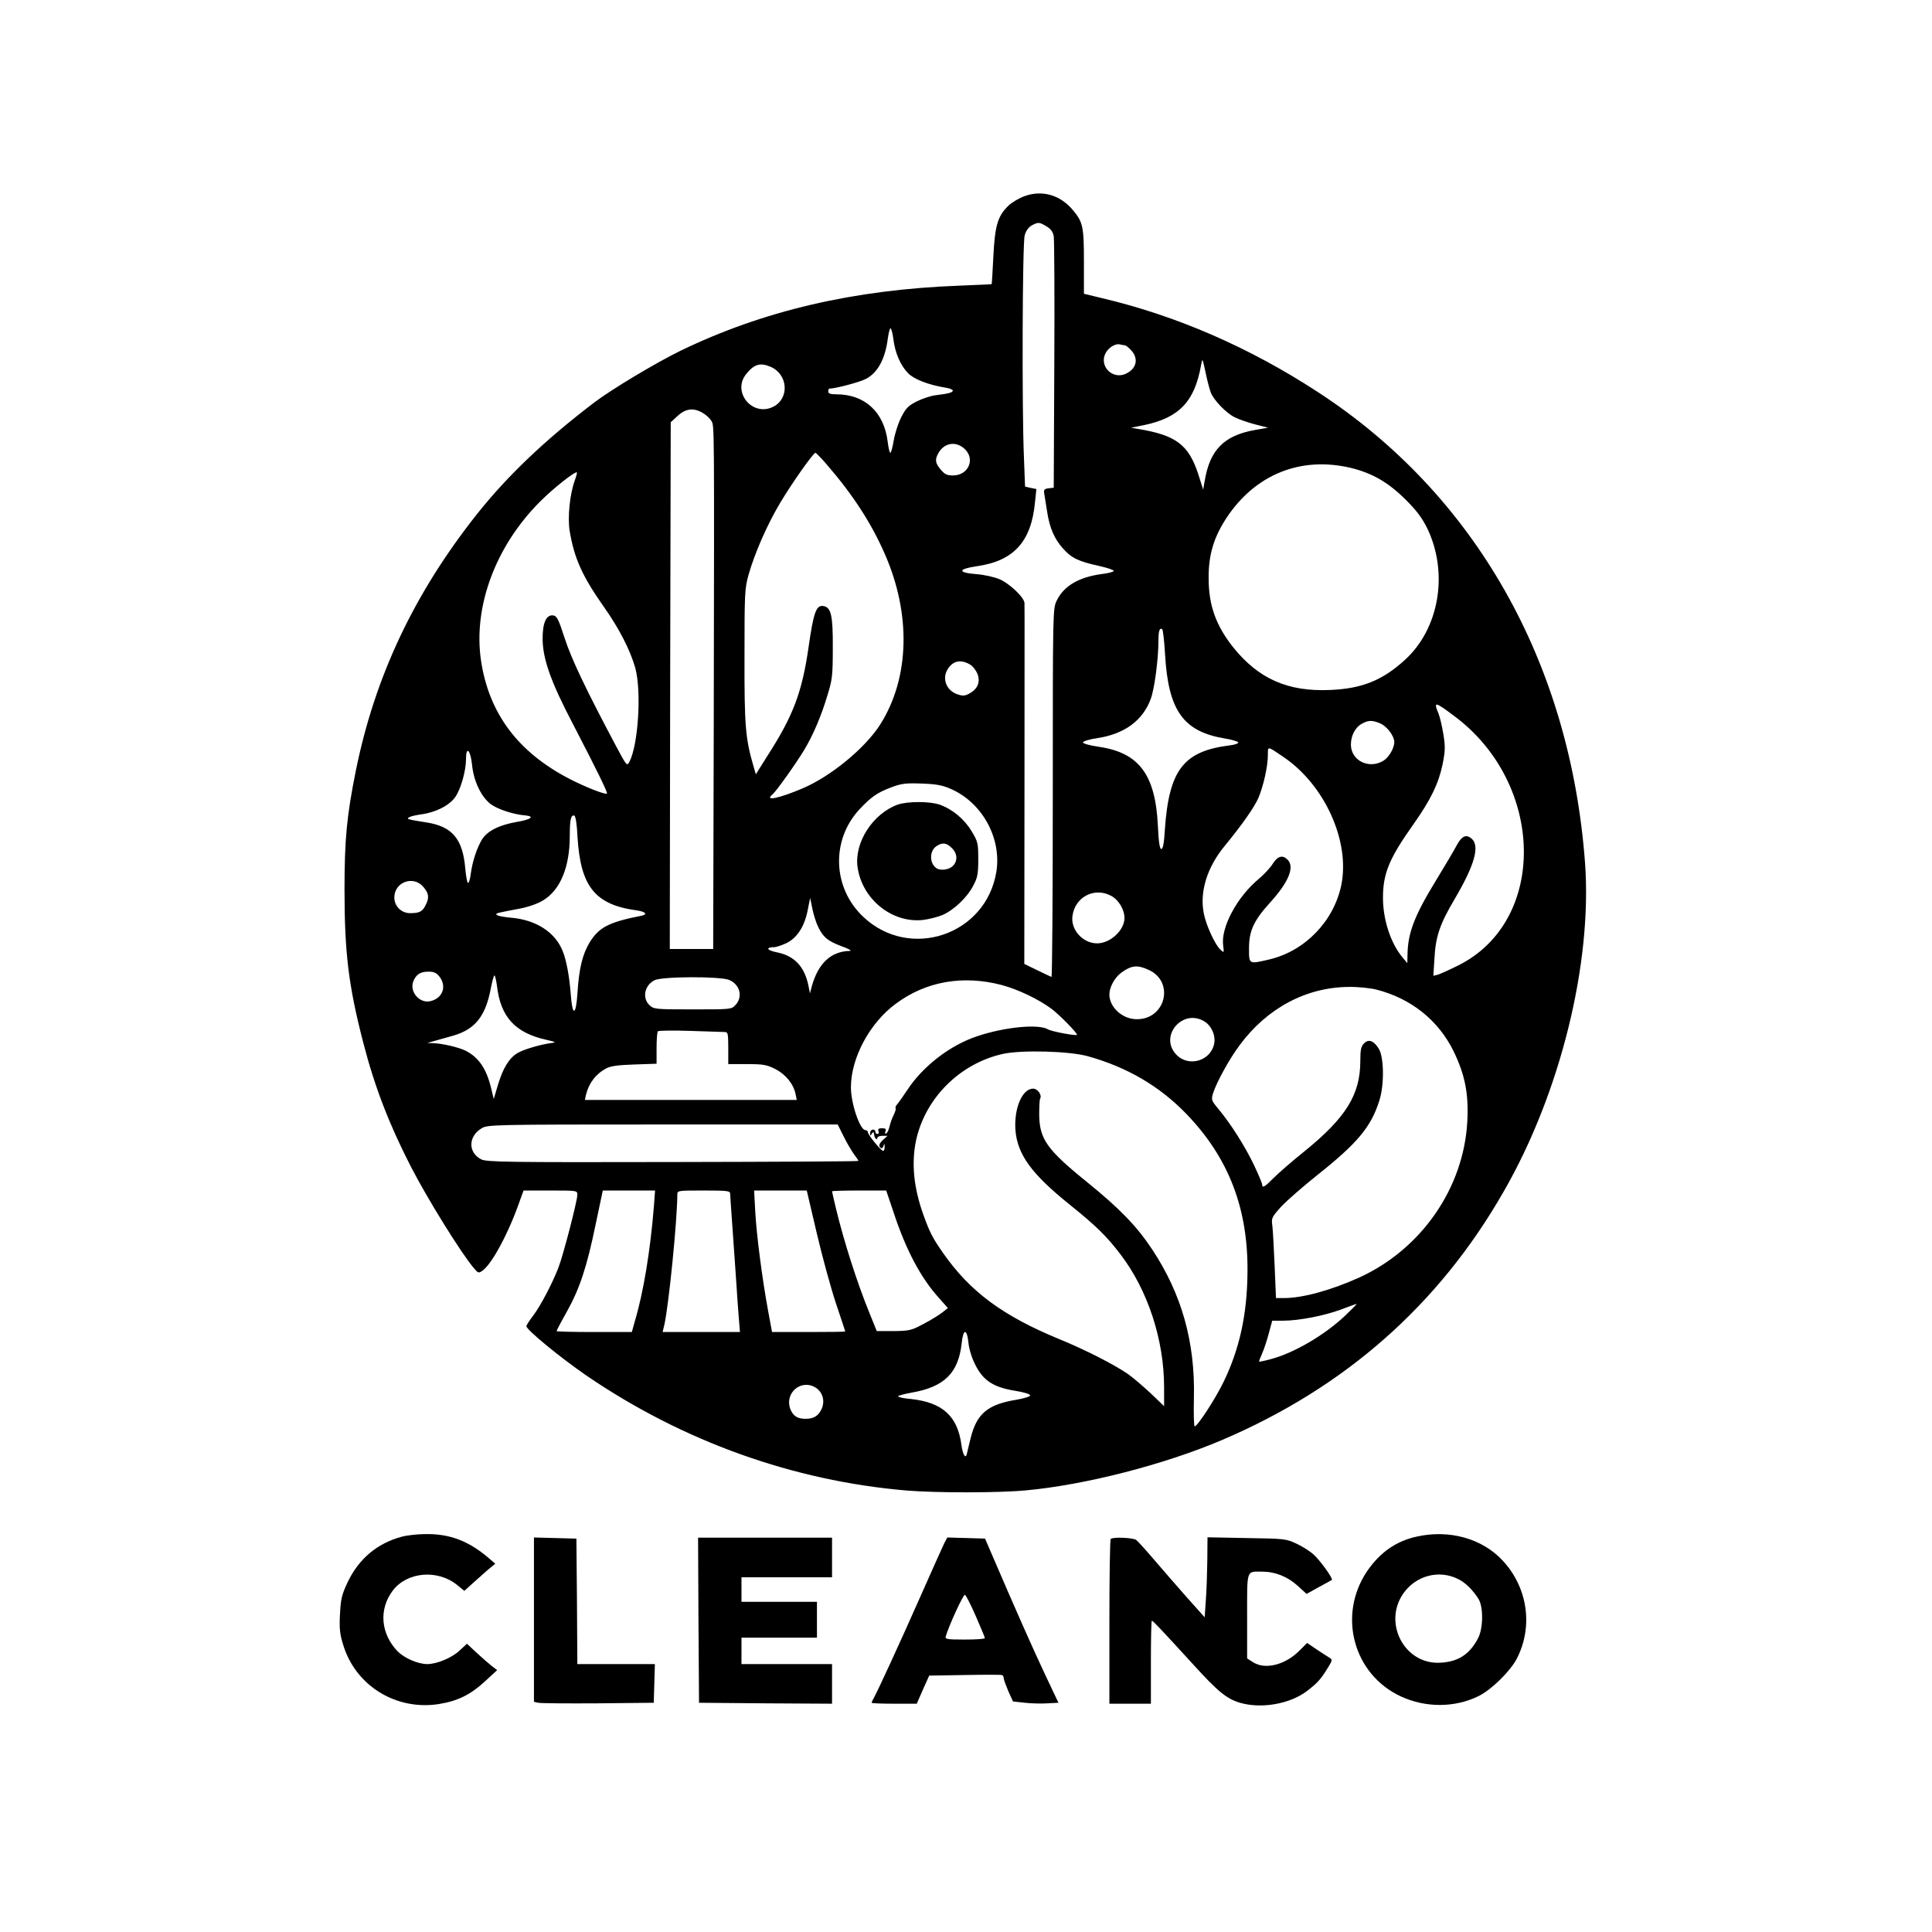 <?xml version="1.0" standalone="no"?>
<!DOCTYPE svg PUBLIC "-//W3C//DTD SVG 20010904//EN"
 "http://www.w3.org/TR/2001/REC-SVG-20010904/DTD/svg10.dtd">
<svg version="1.0" xmlns="http://www.w3.org/2000/svg"
 width="1024pt" height="1024pt" viewBox="0 0 1024 1024"
 preserveAspectRatio="xMidYMid meet">
<g transform="translate(0,1024) scale(0.1,-0.1)"
fill="#000000" stroke="none">
<path d="M5432 9201 c-29 -10 -68 -33 -87 -51 -57 -55 -72 -106 -80 -270 -4
-80 -8 -146 -9 -146 0 -1 -77 -4 -171 -8 -560 -21 -1041 -133 -1480 -346 -127
-62 -363 -203 -455 -273 -260 -198 -459 -387 -622 -592 -332 -419 -541 -860
-642 -1360 -48 -238 -60 -364 -60 -630 0 -333 21 -508 99 -810 60 -233 136
-431 253 -659 87 -169 266 -458 334 -538 22 -26 25 -27 45 -13 51 36 141 204
199 373 l19 52 142 0 c143 0 143 0 143 -23 0 -32 -75 -321 -100 -385 -33 -86
-96 -205 -134 -255 -20 -26 -36 -51 -36 -56 0 -19 179 -166 320 -263 509 -347
1093 -557 1695 -608 157 -13 490 -13 635 1 312 29 729 136 1033 265 654 278
1153 717 1497 1319 300 521 470 1210 431 1742 -79 1063 -583 1953 -1416 2495
-363 237 -750 405 -1145 498 l-95 23 0 171 c0 189 -5 211 -65 280 -66 74 -158
99 -248 67z m115 -161 c22 -13 34 -29 38 -52 3 -18 5 -325 3 -683 l-3 -650
-27 -3 c-23 -3 -27 -7 -23 -30 2 -15 9 -57 15 -94 13 -86 39 -146 85 -196 44
-50 83 -68 188 -91 45 -10 81 -22 80 -27 -1 -5 -28 -12 -60 -16 -124 -16 -204
-63 -242 -141 -21 -43 -21 -50 -21 -1021 0 -538 -3 -976 -7 -974 -5 2 -39 18
-76 36 l-68 33 1 947 c0 521 1 955 0 965 0 29 -77 103 -132 127 -29 12 -82 24
-124 27 -100 8 -98 27 4 42 196 28 289 131 308 342 l7 67 -30 6 -30 7 -6 157
c-11 257 -8 1132 4 1174 6 24 20 43 37 53 35 19 41 18 79 -5z m-812 -597 c9
-73 37 -139 78 -181 31 -32 107 -62 200 -77 20 -3 37 -10 37 -15 0 -10 -19
-16 -92 -25 -25 -3 -70 -18 -100 -33 -45 -23 -57 -36 -81 -83 -16 -31 -34 -87
-40 -123 -6 -36 -14 -66 -18 -66 -4 0 -10 26 -14 58 -19 158 -121 252 -272
252 -32 0 -43 4 -43 15 0 8 2 15 5 15 32 0 168 36 197 53 62 34 100 106 114
215 4 28 10 52 14 52 4 0 11 -26 15 -57z m1226 -33 c6 0 21 -12 34 -26 40 -43
30 -95 -22 -122 -78 -42 -157 45 -107 116 18 26 52 43 72 36 8 -2 18 -4 23 -4z
m457 -252 c17 -41 81 -107 125 -129 21 -11 70 -28 108 -38 l70 -18 -69 -12
c-165 -29 -240 -106 -267 -271 l-8 -45 -26 82 c-51 155 -117 206 -316 239
l-40 7 70 14 c185 39 267 125 301 318 7 39 7 39 24 -40 9 -44 22 -92 28 -107z
m-2334 138 c92 -39 102 -166 16 -211 -112 -58 -224 79 -143 175 41 50 73 59
127 36z m-357 -246 c17 -10 37 -29 44 -42 15 -27 15 13 12 -1610 l-3 -1188
-115 0 -115 0 2 1396 3 1396 37 34 c44 40 86 44 135 14z m1382 -186 c63 -53
26 -144 -58 -144 -32 0 -44 6 -65 31 -29 34 -32 53 -12 88 30 53 89 64 135 25z
m-727 -86 c140 -162 237 -312 308 -475 140 -319 131 -656 -24 -902 -79 -125
-262 -276 -413 -340 -128 -54 -204 -69 -158 -31 19 16 122 160 168 236 46 77
89 176 123 290 25 80 28 104 28 249 1 174 -9 217 -51 223 -37 5 -51 -34 -77
-215 -35 -244 -82 -367 -219 -580 l-61 -97 -13 45 c-42 144 -48 215 -47 579 0
331 1 360 21 432 33 116 98 265 167 381 63 106 176 266 188 267 3 0 31 -28 60
-62z m2778 -18 c114 -28 199 -77 292 -170 59 -59 86 -96 114 -153 112 -236 62
-529 -119 -694 -119 -109 -228 -153 -397 -160 -224 -10 -379 59 -513 225 -92
116 -131 223 -131 367 -1 124 27 216 94 319 153 232 394 329 660 266z m-4114
-68 c-26 -72 -38 -193 -27 -264 24 -146 67 -242 182 -405 80 -113 140 -230
166 -323 34 -123 16 -408 -31 -498 -13 -24 -15 -21 -71 84 -158 297 -236 460
-272 571 -32 99 -41 118 -60 121 -38 6 -58 -40 -57 -128 2 -106 44 -225 162
-450 121 -233 184 -361 179 -366 -7 -8 -118 36 -199 78 -274 142 -428 349
-469 630 -41 284 78 605 315 841 70 70 185 161 194 153 1 -2 -4 -22 -12 -44z
m3129 -919 c17 -299 96 -410 316 -447 38 -6 71 -16 72 -21 1 -6 -20 -13 -48
-16 -243 -31 -319 -131 -341 -446 -4 -71 -10 -103 -19 -103 -8 0 -14 36 -18
123 -13 272 -100 388 -314 419 -48 7 -83 17 -83 23 0 6 34 17 78 23 142 22
239 93 281 207 20 53 41 212 41 309 0 52 6 70 20 61 4 -3 11 -62 15 -132z
m-1029 -58 c11 -8 27 -28 34 -45 17 -42 4 -78 -37 -103 -28 -16 -38 -17 -68
-7 -61 20 -85 87 -49 138 29 42 71 48 120 17z m2559 -268 c485 -358 498 -1088
24 -1324 -46 -23 -95 -45 -108 -49 l-24 -6 6 93 c6 116 29 182 107 314 105
178 134 280 91 319 -29 26 -53 16 -80 -34 -13 -25 -62 -108 -109 -185 -116
-189 -151 -281 -152 -399 l-1 -41 -25 30 c-63 75 -104 200 -104 316 0 130 33
209 162 391 92 130 133 216 154 317 14 71 15 95 4 160 -7 42 -18 91 -26 110
-27 64 -19 63 81 -12z m-390 -41 c36 -15 75 -67 75 -99 0 -33 -29 -82 -59
-100 -77 -45 -170 2 -171 86 0 48 23 92 58 111 34 19 54 20 97 2z m-514 -177
c220 -148 356 -448 308 -681 -40 -191 -192 -348 -380 -393 -111 -26 -109 -27
-109 58 0 94 25 148 115 247 96 106 128 186 89 224 -26 26 -52 19 -78 -22 -13
-21 -47 -58 -75 -81 -115 -96 -201 -257 -188 -352 5 -40 5 -40 -14 -23 -29 26
-77 131 -89 194 -22 114 18 243 110 355 96 117 157 205 179 254 27 63 51 169
51 229 0 48 -5 49 81 -9z m-4299 -43 c8 -83 46 -165 95 -205 34 -28 122 -58
188 -63 51 -5 29 -22 -44 -34 -93 -16 -157 -47 -186 -93 -26 -42 -51 -115 -60
-183 -3 -27 -10 -48 -14 -48 -5 0 -11 34 -15 77 -13 156 -69 223 -206 244
-101 16 -109 18 -90 28 8 5 37 11 64 15 76 10 150 48 180 93 30 45 56 139 56
201 0 71 24 47 32 -32z m2541 -129 c165 -74 266 -261 238 -437 -54 -336 -459
-473 -706 -239 -163 154 -171 407 -19 570 62 66 94 88 168 116 53 20 75 23
161 20 81 -3 111 -9 158 -30z m-1982 -254 c16 -262 93 -358 312 -388 50 -7 62
-22 25 -29 -172 -34 -224 -61 -274 -143 -37 -62 -55 -138 -63 -262 -8 -127
-27 -132 -36 -9 -7 92 -23 180 -43 228 -40 100 -142 165 -274 176 -76 7 -100
19 -55 28 12 3 58 12 101 20 48 9 98 27 125 44 91 55 141 177 141 341 0 86 6
114 24 108 7 -2 14 -46 17 -114z m-817 -264 c30 -35 32 -58 11 -98 -16 -33
-33 -41 -81 -41 -47 0 -84 37 -84 83 0 82 101 119 154 56z m3645 -47 c40 -21
71 -73 71 -118 0 -64 -75 -134 -145 -134 -75 0 -140 71 -131 143 12 102 116
157 205 109z m-1551 -168 c27 -54 51 -72 124 -100 35 -12 54 -23 43 -24 -101
-2 -169 -66 -203 -190 l-9 -35 -8 40 c-20 100 -73 158 -165 177 -56 11 -65 27
-16 28 11 0 40 10 64 21 57 28 96 88 113 175 l13 65 12 -59 c7 -33 21 -77 32
-98z m1749 -224 c141 -63 91 -265 -64 -262 -75 1 -143 64 -143 131 0 38 27 88
61 114 55 41 87 44 146 17z m-3758 -36 c40 -51 18 -114 -46 -130 -57 -15 -113
47 -93 103 15 38 37 53 81 53 29 0 42 -6 58 -26z m305 -49 c19 -165 96 -249
261 -286 49 -11 55 -14 30 -17 -58 -7 -150 -34 -183 -54 -44 -27 -76 -79 -103
-169 l-22 -74 -12 50 c-25 108 -66 169 -135 205 -38 19 -123 39 -173 41 l-32
1 35 10 c19 5 66 19 103 29 116 34 171 103 199 253 7 36 15 66 19 66 3 0 9
-25 13 -55z m1231 31 c57 -24 74 -90 33 -133 -21 -23 -25 -23 -227 -23 -196 0
-206 1 -228 22 -40 37 -28 104 25 132 38 21 347 22 397 2z m1445 -27 c85 -23
191 -73 262 -125 43 -32 142 -133 136 -139 -7 -6 -135 18 -153 29 -50 30 -229
13 -375 -36 -145 -48 -290 -160 -373 -288 -20 -30 -43 -63 -51 -72 -8 -9 -12
-19 -9 -22 3 -2 -2 -18 -10 -35 -9 -17 -18 -44 -22 -61 -4 -16 -11 -33 -17
-37 -7 -4 -9 0 -5 10 5 13 1 17 -18 17 -18 0 -23 -4 -19 -15 4 -8 1 -15 -5
-15 -6 0 -11 4 -11 9 0 20 -26 18 -28 -2 -1 -17 1 -19 8 -7 9 14 11 13 14 -9
2 -15 16 -26 16 -13 0 7 12 12 27 12 l27 0 -22 -20 c-24 -22 -27 -35 -13 -45
5 -3 12 3 14 12 4 14 5 13 6 -4 0 -13 -3 -23 -8 -23 -11 0 -81 85 -81 99 0 6
-6 11 -13 11 -29 0 -77 141 -77 227 0 155 99 341 238 443 160 119 356 153 562
99z m1985 -24 c184 -47 328 -162 409 -326 61 -126 81 -226 73 -374 -19 -351
-242 -674 -570 -825 -150 -68 -301 -110 -401 -110 l-43 0 -7 168 c-4 92 -9
188 -12 213 -6 44 -4 47 47 104 30 32 115 106 190 166 213 169 285 255 329
393 28 84 26 235 -3 279 -27 42 -53 51 -77 27 -16 -16 -20 -33 -20 -93 0 -179
-76 -301 -297 -480 -65 -52 -138 -116 -163 -141 -45 -46 -60 -55 -60 -35 0 7
-20 54 -44 105 -47 98 -122 217 -188 296 -38 46 -39 49 -28 85 19 58 86 181
141 254 145 196 353 307 579 308 47 1 113 -6 145 -14z m-908 -171 c34 -22 56
-71 49 -112 -15 -94 -135 -131 -201 -62 -95 99 36 250 152 174z m-2544 -54
c15 0 17 -11 17 -85 l0 -85 98 0 c86 0 105 -3 151 -26 55 -28 97 -79 108 -134
l6 -30 -562 0 -561 0 6 28 c15 61 52 110 107 139 23 13 63 18 150 21 l117 4 0
82 c0 46 3 86 7 90 4 4 82 5 173 2 91 -3 173 -6 183 -6z m1922 -128 c209 -58
383 -160 525 -308 223 -232 326 -501 322 -839 -2 -222 -42 -405 -127 -580 -42
-87 -138 -235 -153 -235 -4 0 -6 68 -4 152 7 297 -66 552 -222 787 -81 122
-170 214 -341 353 -218 176 -256 231 -257 363 0 41 2 77 5 82 11 19 -13 53
-37 53 -58 0 -102 -104 -94 -219 10 -130 86 -234 288 -396 139 -112 195 -166
270 -265 144 -189 230 -452 230 -703 l0 -100 -73 70 c-41 38 -94 83 -118 100
-74 51 -227 129 -359 183 -305 125 -479 254 -623 461 -55 79 -70 109 -103 201
-51 142 -64 272 -39 392 48 225 232 409 460 460 99 22 353 15 450 -12z m-1294
-424 c17 -35 42 -77 55 -95 13 -17 24 -34 24 -36 0 -3 -443 -5 -984 -6 -877
-2 -988 0 -1015 14 -71 36 -70 122 2 165 31 19 59 20 959 20 l928 0 31 -62z
m-1005 -370 c-19 -236 -55 -456 -101 -610 l-16 -58 -200 0 c-109 0 -199 2
-199 5 0 3 24 49 54 102 69 124 106 236 153 463 l38 180 139 0 138 0 -6 -82z
m404 65 c0 -10 5 -76 10 -148 5 -71 14 -200 20 -285 5 -85 13 -188 16 -227 l6
-73 -205 0 -205 0 10 42 c23 106 67 544 68 686 0 22 2 22 140 22 127 0 140 -2
140 -17z m459 -209 c29 -124 75 -292 102 -373 27 -80 49 -147 49 -148 0 -2
-87 -3 -194 -3 l-194 0 -21 113 c-31 169 -61 399 -68 525 l-6 112 139 0 140 0
53 -226z m406 114 c66 -202 145 -351 243 -459 l46 -52 -29 -23 c-17 -13 -61
-41 -100 -61 -65 -35 -76 -37 -159 -38 l-89 0 -38 94 c-67 164 -137 384 -179
559 -11 46 -20 85 -20 88 0 2 65 4 144 4 l143 0 38 -112z m2396 -550 c-111
-105 -273 -200 -400 -233 -30 -8 -56 -13 -57 -12 -2 1 5 20 15 42 10 22 26 70
36 108 l18 67 57 0 c84 0 218 26 307 59 43 16 80 30 83 30 3 0 -24 -27 -59
-61z m-1998 -145 c4 -37 18 -82 39 -122 41 -80 97 -115 211 -133 44 -7 77 -17
77 -24 0 -6 -32 -16 -73 -23 -153 -25 -211 -74 -243 -206 -9 -38 -19 -76 -20
-83 -7 -26 -21 -1 -28 48 -20 154 -100 227 -268 245 -38 3 -68 10 -68 14 0 4
33 13 73 20 172 30 247 104 264 261 8 79 28 80 36 3z m-808 -239 c35 -23 48
-68 31 -109 -17 -39 -42 -55 -86 -55 -43 0 -65 14 -80 49 -35 87 57 166 135
115z"/>
<path d="M4757 5975 c-131 -48 -229 -200 -212 -329 23 -171 182 -300 347 -282
32 4 79 16 103 26 60 26 131 93 163 155 23 43 27 62 27 140 0 86 -2 94 -35
149 -39 65 -102 117 -169 141 -55 19 -173 18 -224 0z m288 -230 c30 -29 32
-68 5 -95 -20 -20 -65 -26 -86 -12 -38 25 -39 91 -1 117 31 21 54 19 82 -10z"/>
<path d="M2129 2095 c-130 -35 -227 -117 -286 -240 -31 -66 -37 -89 -41 -170
-4 -76 -1 -106 17 -163 65 -216 279 -349 506 -314 100 16 168 49 246 121 l64
59 -30 23 c-16 13 -53 45 -80 70 l-50 47 -41 -38 c-40 -37 -119 -70 -169 -70
-50 0 -121 31 -157 67 -91 94 -101 224 -26 323 76 99 236 113 340 30 l39 -32
43 39 c23 21 60 53 81 72 l40 33 -35 30 c-105 90 -206 129 -334 127 -44 0
-102 -7 -127 -14z"/>
<path d="M7510 2096 c-111 -24 -197 -85 -265 -185 -156 -233 -72 -545 179
-662 131 -61 286 -61 412 1 68 33 170 133 204 200 87 170 57 376 -75 518 -109
118 -283 166 -455 128z m220 -226 c38 -19 76 -57 106 -104 27 -43 26 -158 -3
-211 -46 -87 -110 -126 -209 -128 -183 -3 -293 212 -187 366 67 97 191 129
293 77z"/>
<path d="M2830 1656 l0 -436 23 -5 c12 -3 155 -4 317 -3 l295 3 3 103 3 102
-206 0 -205 0 -2 333 -3 332 -112 3 -113 3 0 -435z"/>
<path d="M3702 1653 l3 -438 353 -3 352 -2 0 105 0 105 -240 0 -240 0 0 70 0
70 200 0 200 0 0 95 0 95 -200 0 -200 0 0 65 0 65 240 0 240 0 0 105 0 105
-355 0 -355 0 2 -437z"/>
<path d="M5005 2061 c-8 -16 -66 -146 -129 -288 -107 -242 -224 -496 -246
-535 -6 -10 -10 -20 -10 -23 0 -3 54 -5 120 -5 l119 0 21 48 c11 26 26 59 33
74 l12 27 187 3 c104 2 193 2 198 0 6 -2 10 -9 10 -17 0 -7 11 -37 24 -68 l25
-55 63 -7 c35 -4 89 -5 120 -3 l58 3 -71 150 c-60 127 -157 345 -290 655 l-28
65 -100 3 -100 3 -16 -30z m167 -387 c26 -60 48 -112 48 -116 0 -5 -48 -8
-106 -8 -97 0 -106 2 -101 18 20 65 93 222 101 219 6 -2 32 -53 58 -113z"/>
<path d="M5887 2083 c-4 -3 -7 -201 -7 -440 l0 -433 110 0 110 0 0 220 c0 121
2 220 5 220 6 0 51 -48 222 -235 128 -141 175 -179 245 -200 113 -33 264 -7
355 62 56 43 74 63 110 122 26 42 26 45 9 55 -10 6 -41 26 -68 44 l-50 34 -40
-40 c-75 -76 -181 -103 -245 -63 l-33 21 0 224 c0 252 -5 236 79 236 69 0 135
-26 189 -75 l47 -43 65 36 c36 19 67 37 69 38 8 7 -63 105 -97 135 -20 18 -61
44 -92 58 -53 25 -63 26 -262 29 l-208 4 -1 -124 c-1 -67 -4 -163 -8 -212 l-6
-88 -101 113 c-55 63 -133 152 -173 199 -40 47 -80 91 -89 98 -16 12 -124 17
-135 5z"/>
</g>
</svg>
